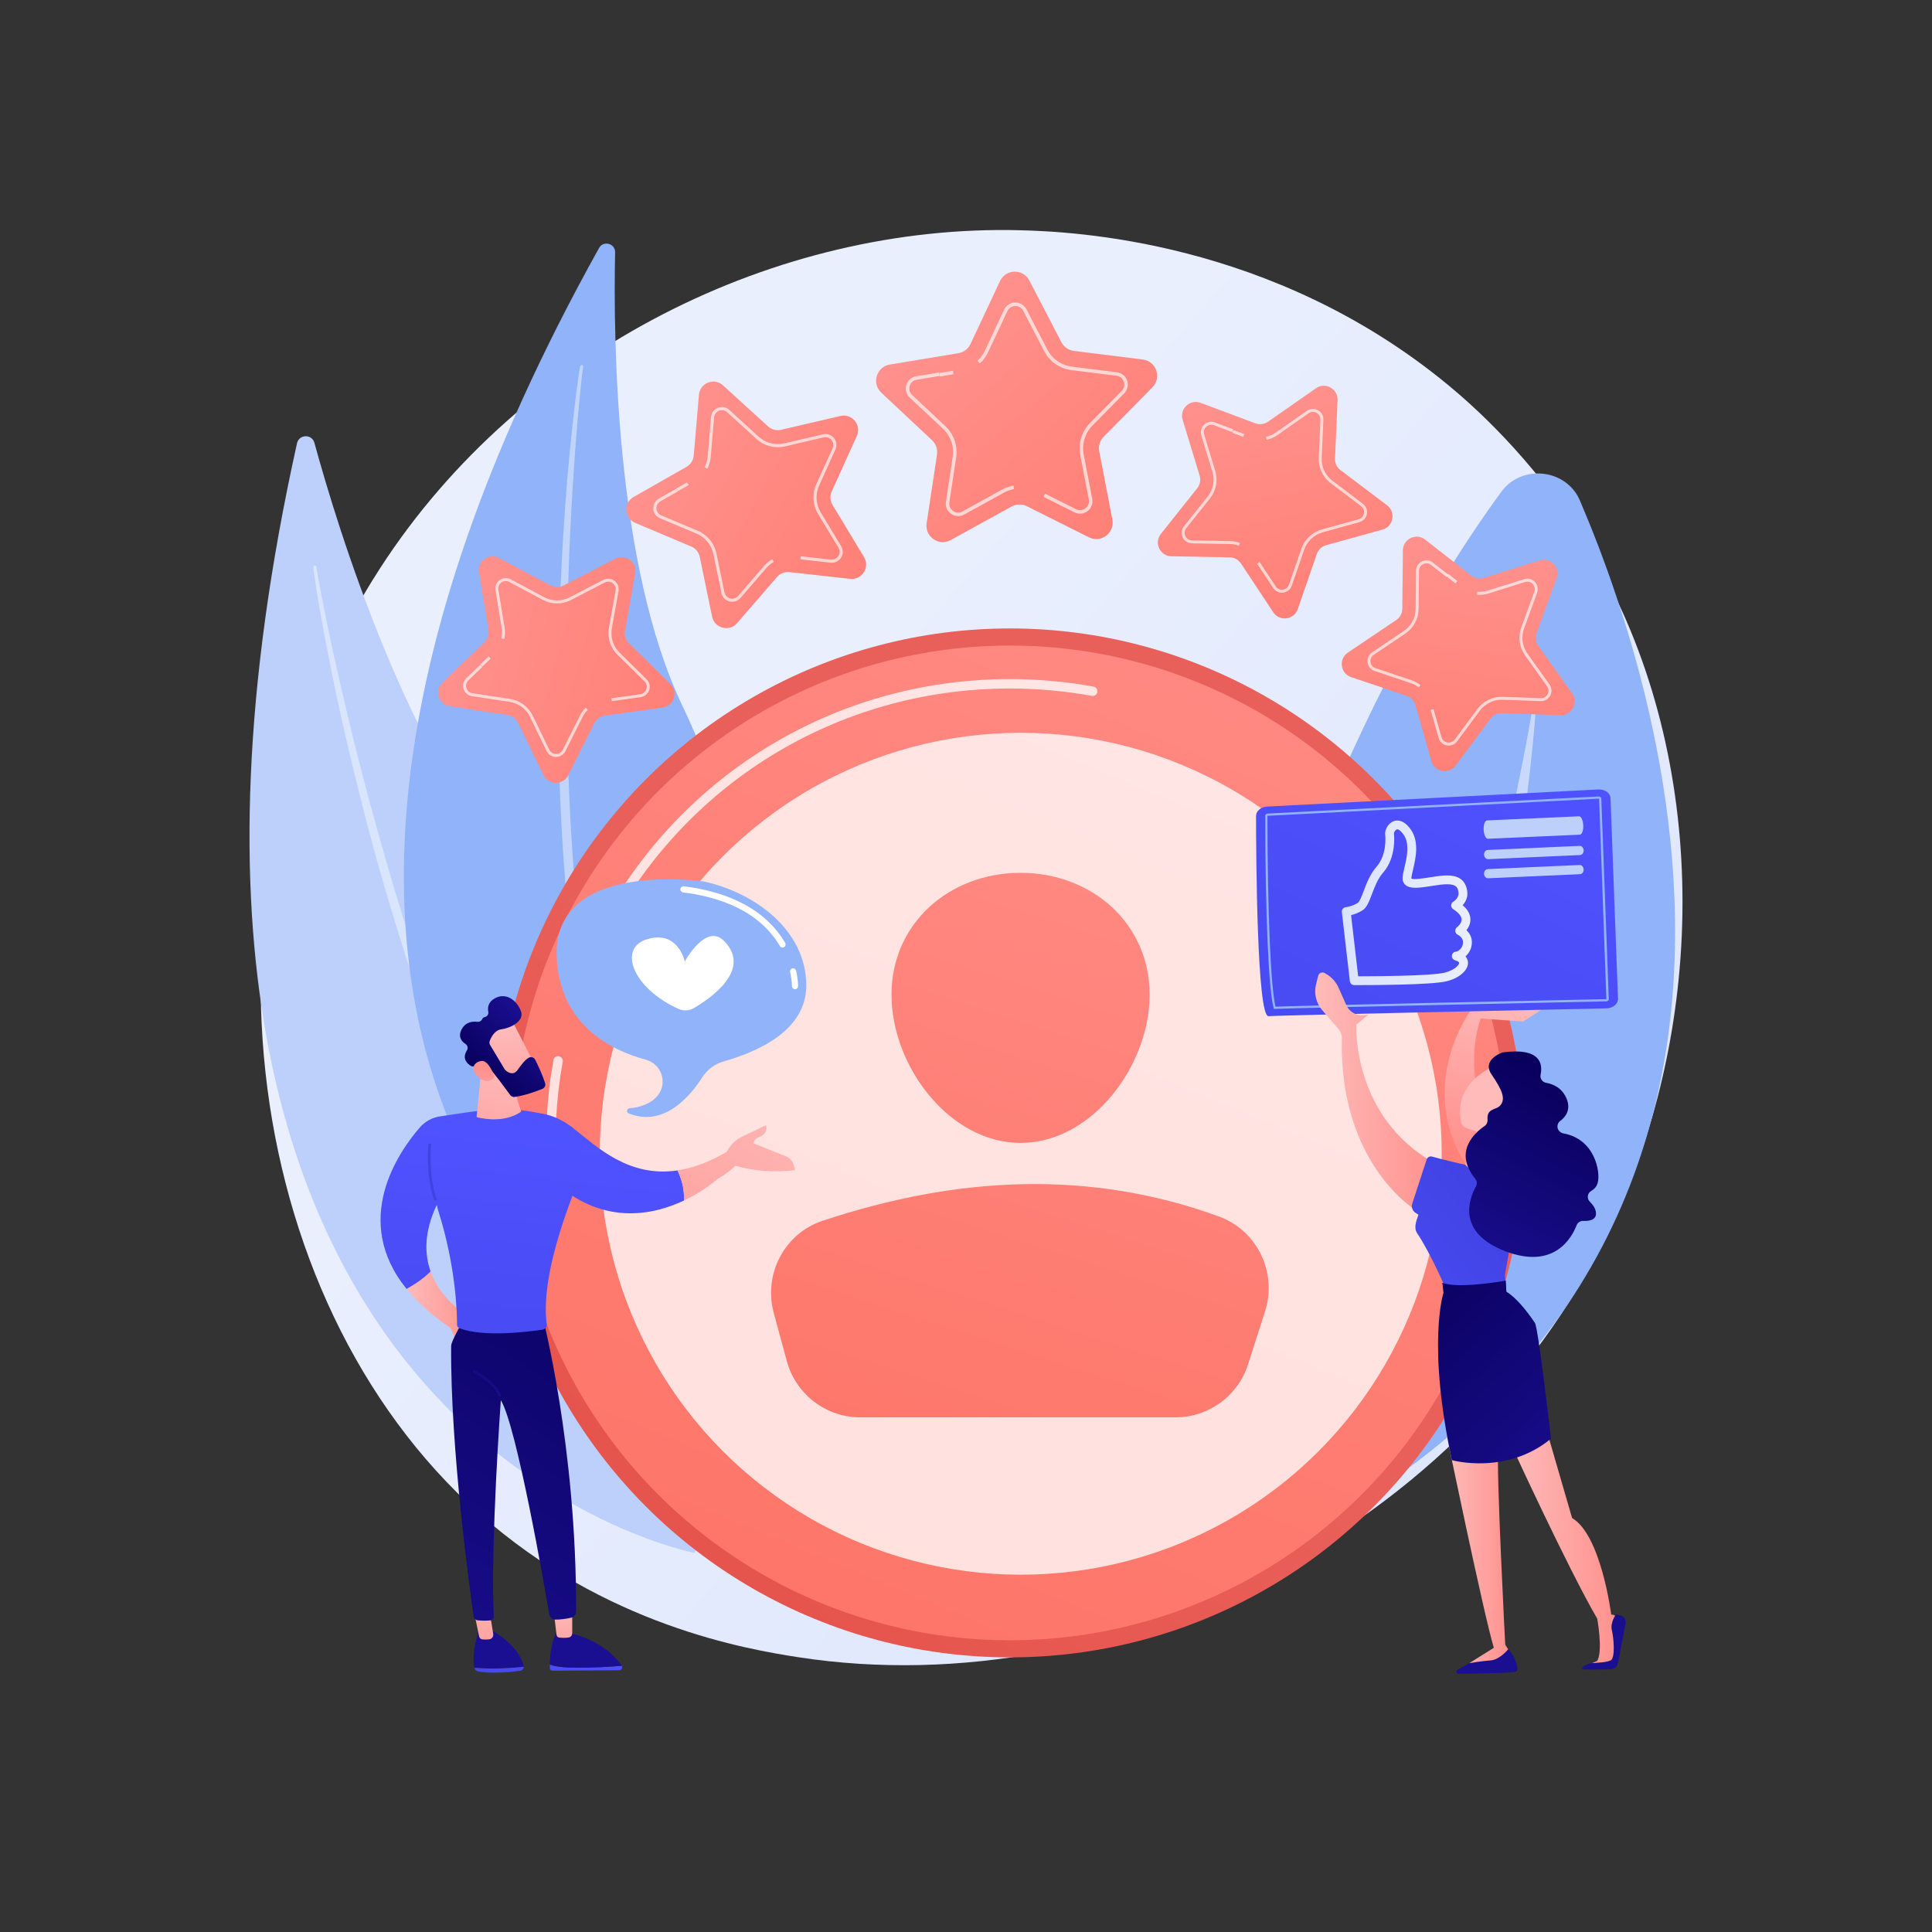 <?xml version="1.0" encoding="utf-8"?>
<!-- Generator: Adobe Illustrator 27.5.0, SVG Export Plug-In . SVG Version: 6.00 Build 0)  -->
<svg version="1.1" xmlns="http://www.w3.org/2000/svg" xmlns:xlink="http://www.w3.org/1999/xlink" x="0px" y="0px"
	 viewBox="0 0 3710 3710" style="enable-background:new 0 0 3710 3710;" xml:space="preserve">
<rect x="0" y="0" width="3710" height="3710" fill="#333333" stroke="none"/>
<g id="Background">
	<g>
		<g>
			<rect style="fill:transparent;" width="3710" height="3710"/>
		</g>
	</g>
</g>
<g id="Illustration">
	<g>
		<linearGradient id="SVGID_1_" gradientUnits="userSpaceOnUse" x1="3464.76" y1="3234.998" x2="1415.139" y2="1441.581">
			<stop  offset="0" style="stop-color:#DAE3FE"/>
			<stop  offset="1" style="stop-color:#E9EFFD"/>
		</linearGradient>
		<path style="fill:url(#SVGID_1_);" d="M3116.431,2303.597c-264.894,623.718-970.509,973.128-1582.42,878.876
			c-99.57-15.337-372.545-61.023-614.226-276.552C454.532,2491.01,355.034,1669.433,730.34,1090.448
			c273.156-421.399,762.817-660.277,1228.091-648.328c100.22,2.574,484.305,18.436,821.848,296.767
			c49.578,40.881,158.929,138.027,257.48,292.142C3269.174,1392.92,3289.065,1897.112,3116.431,2303.597z"/>
		<g>
			<g>
				<path style="fill:#BDD0FB;" d="M570.343,851.211c3.883-17.482,28.676-18.14,33.405-0.867
					c45.719,166.986,179.319,601.097,387.645,832.325c339.202,376.492,562.68,985.788,341.916,1299.253
					C1333.309,2981.922,147.25,2755.976,570.343,851.211z"/>
				<path style="opacity:0.43;fill:#FFFFFF;" d="M601.743,1089.268c0.389,5.451,1.142,9.918,1.742,14.758l2.077,14.23l4.466,28.383
					c3.106,18.895,6.5,37.736,9.897,56.578c6.927,37.656,14.321,75.222,22.06,112.722c15.616,74.969,33.26,149.505,52.022,223.76
					c18.659,74.288,39.395,148.055,61.685,221.351c22.353,73.273,45.753,146.259,71.541,218.436
					c51.284,144.427,110.472,286.204,179.439,423.228c35.198,68.134,72.195,135.385,113.014,200.346
					c41.271,64.643,85.313,127.565,133.744,186.993c1.053,1.292,2.954,1.486,4.247,0.432c1.26-1.027,1.476-2.861,0.51-4.15
					l-0.026-0.033c-45.92-61.041-88.476-124.438-127.832-189.788c-39.543-65.25-75.256-132.739-109.16-201.055
					c-33.875-68.357-64.991-138.065-94.514-208.426c-29.501-70.391-56.073-141.967-82.236-213.672
					c-51.728-143.674-95.761-290.055-135.736-437.497c-19.832-73.773-38.179-147.954-55.205-222.442
					c-8.573-37.232-16.804-74.544-24.571-111.955l-11.209-56.197l-5.315-28.144l-2.499-14.086
					c-0.744-4.627-1.622-9.589-2.106-13.663l-0.08-0.673c-0.195-1.641-1.682-2.814-3.324-2.619
					C602.783,1086.273,601.633,1087.686,601.743,1089.268z"/>
			</g>
			<g>
				<path style="fill:#91B3FA;" d="M1150.345,476.259c8.33-14.972,31.246-8.812,30.871,8.318
					c-3.628,165.607,0.464,600.155,128.429,869.034c208.358,437.797,247.081,1057.518-40.884,1284.756
					C1268.761,2638.367,242.724,2107.603,1150.345,476.259z"/>
				<path style="opacity:0.43;fill:#FFFFFF;" d="M1114.147,703.12c-1.135,5.116-1.663,9.413-2.435,14.016l-1.98,13.617
					l-3.655,27.247c-2.312,18.176-4.342,36.38-6.371,54.584c-3.928,36.422-7.404,72.89-10.544,109.39
					c-6.144,73.012-10.304,146.179-13.366,219.395c-3.167,73.217-4.278,146.524-3.834,219.823
					c0.507,73.295,2.052,146.613,6.008,219.841c7.627,146.443,23.241,292.611,49.117,437.089
					c13.702,72.086,29.295,143.853,49.019,214.561c20.231,70.54,43.468,140.255,71.694,207.958c0.626,1.499,2.347,2.208,3.846,1.583
					c1.462-0.609,2.172-2.261,1.628-3.732l-0.015-0.038c-25.433-68.512-47.15-138.26-65.397-208.927
					c-18.451-70.625-32.779-142.256-45.222-214.153c-12.409-71.926-21.925-144.337-29.8-216.912
					c-7.848-72.597-12.682-145.483-17.119-218.374c-8.252-145.862-8.694-292.108-5.153-438.223
					c1.928-73.062,5.333-146.094,10.027-219.047c2.287-36.481,4.91-72.945,7.986-109.371l5.04-54.593l2.797-27.259l1.547-13.599
					c0.578-4.444,1.127-9.238,1.791-13.095l0.113-0.652c0.273-1.587-0.792-3.095-2.378-3.367
					C1115.949,700.612,1114.484,701.613,1114.147,703.12z"/>
			</g>
		</g>
		<g>
			<path style="fill:#91B3FA;" d="M2146.591,3096.832c0,0,154.715-1356.782,736.47-2152.579
				c39.108-53.495,124.675-44.13,150.731,16.694C3208.024,1367.658,3603.008,2616.246,2146.591,3096.832z"/>
			<path style="opacity:0.5;fill:#FFFFFF;" d="M2272.569,2996.379c-2.949,3.526,2.142,8.012,5.561,4.901
				c126.047-114.698,599.911-662.017,672.354-1655.283c0.232-3.19-4.7-3.845-5.219-0.687
				C2907.008,1577.95,2738.914,2438.799,2272.569,2996.379z"/>
		</g>
		<g>
			<g>
				
					<linearGradient id="SVGID_00000081613287868657692400000006555244411897306555_" gradientUnits="userSpaceOnUse" x1="3383.126" y1="1445.199" x2="2843.695" y2="2440.147" gradientTransform="matrix(0.362 -0.932 0.932 0.362 -813.626 3210.769)">
					<stop  offset="0" style="stop-color:#FF928E"/>
					<stop  offset="1" style="stop-color:#FE7062"/>
				</linearGradient>
				<path style="fill:url(#SVGID_00000081613287868657692400000006555244411897306555_);" d="M2213.007,743.731l-93.598,94.943
					c-7.279,7.385-10.458,17.877-8.503,28.06l25.153,130.931c4.925,25.641-21.689,45.799-45.038,34.111l-119.22-59.676
					c-9.275-4.641-20.236-4.424-29.314,0.584l-116.751,64.381c-22.862,12.609-50.26-6.474-46.361-32.291l19.917-131.828
					c1.548-10.251-2.047-20.609-9.616-27.698l-97.307-91.141c-19.055-17.848-9.374-49.801,16.383-54.069l131.53-21.798
					c10.23-1.695,18.969-8.315,23.373-17.702l56.609-120.708c11.088-23.64,44.467-24.305,56.486-1.126l61.376,118.357
					c4.775,9.204,13.77,15.47,24.058,16.756l132.295,16.54C2220.388,693.594,2231.337,725.135,2213.007,743.731z"/>
				<path style="opacity:0.66;fill:#FFFFFF;" d="M1947.339,939.179c-6.879,1.166-13.458,3.466-19.563,6.835l-76.246,42.041
					c-8.015,4.42-17.655,3.915-25.168-1.32c-7.507-5.227-11.317-14.096-9.955-23.141l13.005-86.096
					c3.047-20.167-4.022-40.536-18.909-54.484l-63.553-59.524c-6.677-6.252-9.176-15.578-6.526-24.336
					c2.665-8.758,9.919-15.126,18.941-16.624l43.891-7.274l1.107,6.676l-43.891,7.275c-6.571,1.087-11.619,5.579-13.569,11.912
					c-1.927,6.368-0.182,12.882,4.677,17.432l63.552,59.523c16.517,15.473,24.358,38.066,20.978,60.437l-13.001,86.095
					c-0.995,6.579,1.669,12.774,7.129,16.579c5.458,3.804,12.193,4.155,18.023,0.941l76.246-42.04
					c6.771-3.734,14.073-6.286,21.696-7.581L1947.339,939.179z"/>
				<path style="opacity:0.66;fill:#FFFFFF;" d="M2096.252,971.144c-1.565,4.03-4.24,7.631-7.859,10.372
					c-7.297,5.526-16.908,6.411-25.093,2.317l-59.569-29.815l3.033-6.056l59.569,29.815c5.948,2.981,12.666,2.361,17.97-1.657
					c5.308-4.019,7.725-10.317,6.462-16.855l-16.42-85.499c-4.225-21.954,2.834-45.294,18.551-61.228l61.126-62.005
					c4.666-4.744,6.146-11.329,3.977-17.609c-2.182-6.287-7.428-10.533-14.03-11.356l-86.406-10.806
					c-22.455-2.81-42.075-16.477-52.479-36.559l-40.097-77.298c-3.066-5.911-8.862-9.359-15.515-9.226
					c-6.657,0.133-12.311,3.81-15.134,9.833l-36.972,78.843c-3.825,8.151-9.127,15.372-15.77,21.459l-4.571-4.988
					c5.983-5.489,10.767-11.999,14.209-19.349l36.972-78.838c3.885-8.284,11.978-13.547,21.127-13.728
					c9.149-0.183,17.453,4.751,21.66,12.875l40.094,77.299c9.386,18.106,27.076,30.43,47.313,32.959l86.407,10.804
					c9.078,1.133,16.584,7.208,19.587,15.854c2.995,8.646,0.868,18.065-5.549,24.583l-61.128,62.004
					c-14.172,14.37-20.538,35.401-16.718,55.199l16.419,85.502C2098.285,962.516,2097.841,967.051,2096.252,971.144z"/>
				
					<rect x="1803.632" y="713.054" transform="matrix(0.987 -0.163 0.163 0.987 -92.639 306.453)" style="opacity:0.66;fill:#FFFFFF;" width="26.362" height="6.769"/>
			</g>
			<g>
				
					<linearGradient id="SVGID_00000127742996438943568280000001617458927973358230_" gradientUnits="userSpaceOnUse" x1="2554.78" y1="1259.006" x2="2080.96" y2="2132.94" gradientTransform="matrix(0.017 -1 1 0.017 -81.303 3373.591)">
					<stop  offset="0" style="stop-color:#FF928E"/>
					<stop  offset="1" style="stop-color:#FE7062"/>
				</linearGradient>
				<path style="fill:url(#SVGID_00000127742996438943568280000001617458927973358230_);" d="M1645.386,837.121l-48.269,106.695
					c-3.754,8.298-3.184,17.912,1.524,25.709l60.532,100.25c11.853,19.633-3.95,44.335-26.744,41.802l-116.389-12.934
					c-9.054-1.005-18.021,2.506-23.979,9.393l-76.64,88.548c-15.007,17.341-43.386,9.944-48.021-12.516l-23.664-114.692
					c-1.841-8.918-7.952-16.361-16.344-19.902l-107.896-45.526c-21.129-8.915-22.864-38.19-2.936-49.538l101.764-57.949
					c7.915-4.506,13.104-12.619,13.88-21.693l9.955-116.683c1.951-22.852,29.256-33.547,46.207-18.1l86.56,78.877
					c6.733,6.133,16.051,8.563,24.92,6.494l114.05-26.588C1636.228,793.56,1654.839,816.224,1645.386,837.121z"/>
				<path style="opacity:0.66;fill:#FFFFFF;" d="M1485.872,1078.95c-5.314,3.052-10.037,6.948-14.043,11.58l-50.052,57.824
					c-5.261,6.079-13.359,8.594-21.142,6.563c-7.775-2.025-13.612-8.176-15.239-16.044l-15.457-74.904
					c-3.62-17.546-15.638-32.182-32.146-39.151l-70.469-29.732c-7.403-3.122-12.297-10.048-12.776-18.071
					c-0.466-8.027,3.575-15.48,10.555-19.458l33.958-19.337l2.943,5.165l-33.958,19.338c-5.084,2.893-7.879,8.13-7.561,13.941
					c0.348,5.833,3.767,10.671,9.154,12.944l70.467,29.732c18.315,7.73,31.645,23.964,35.661,43.428l15.459,74.901
					c1.18,5.724,5.259,10.02,10.915,11.495c5.654,1.476,11.311-0.283,15.138-4.704l50.053-57.824
					c4.445-5.136,9.687-9.458,15.575-12.843L1485.872,1078.95z"/>
				<path style="opacity:0.66;fill:#FFFFFF;" d="M1618.306,1060.021c-0.065,3.797-1.174,7.578-3.323,10.937
					c-4.333,6.772-11.985,10.424-19.974,9.538l-58.153-6.461l0.658-5.913l58.153,6.461c5.808,0.648,11.155-1.905,14.305-6.829
					c3.152-4.926,3.23-10.851,0.201-15.854l-39.524-65.466c-10.156-16.807-11.433-38.187-3.326-56.096l31.523-69.68
					c2.403-5.328,1.62-11.204-2.076-15.72c-3.71-4.517-9.323-6.422-15.014-5.093l-74.491,17.363
					c-19.359,4.511-39.682-0.788-54.361-14.174l-56.542-51.51c-4.323-3.939-10.148-5.018-15.59-2.886
					c-5.445,2.133-8.987,6.883-9.482,12.704l-6.499,76.213c-0.674,7.879-2.849,15.442-6.472,22.478l-5.283-2.721
					c3.262-6.343,5.225-13.162,5.827-20.264l6.501-76.209c0.683-8.008,5.753-14.805,13.237-17.736
					c7.484-2.932,15.827-1.39,21.763,4.025l56.54,51.512c13.239,12.068,31.563,16.845,49.01,12.777l74.49-17.365
					c7.825-1.826,15.858,0.898,20.961,7.111c5.097,6.215,6.208,14.623,2.9,21.945l-31.525,69.68
					c-7.31,16.151-6.162,35.417,3.004,50.571l39.523,65.469C1617.358,1052.293,1618.371,1056.165,1618.306,1060.021z"/>
				
					<rect x="1299.016" y="932.101" transform="matrix(0.869 -0.495 0.495 0.869 -290.983 770.842)" style="opacity:0.66;fill:#FFFFFF;" width="23.156" height="5.946"/>
			</g>
			<g>
				
					<linearGradient id="SVGID_00000067945390123651772180000008927894199794139822_" gradientUnits="userSpaceOnUse" x1="1445.922" y1="1747.979" x2="992.372" y2="2584.525" gradientTransform="matrix(-0.23 -0.973 0.973 -0.23 -541.62 3013.371)">
					<stop  offset="0" style="stop-color:#FF928E"/>
					<stop  offset="1" style="stop-color:#FE7062"/>
				</linearGradient>
				<path style="fill:url(#SVGID_00000067945390123651772180000008927894199794139822_);" d="M1219.71,1101.05l-19.605,110.36
					c-1.524,8.583,1.272,17.367,7.478,23.489l79.801,78.715c15.627,15.416,6.795,42.058-14.947,45.086l-111.017,15.459
					c-8.636,1.204-16.125,6.576-20.028,14.37l-50.204,100.219c-9.83,19.626-37.9,19.46-47.499-0.281l-49.008-100.808
					c-3.812-7.839-11.237-13.301-19.857-14.606l-110.827-16.777c-21.703-3.286-30.219-30.032-14.41-45.26l80.728-77.763
					c6.279-6.047,9.179-14.797,7.757-23.398l-18.293-110.586c-3.581-21.659,19.224-38.021,38.593-27.691l98.903,52.747
					c7.692,4.101,16.909,4.156,24.649,0.145l99.523-51.569C1200.938,1062.803,1223.549,1079.436,1219.71,1101.05z"/>
				<path style="opacity:0.66;fill:#FFFFFF;" d="M1128.792,1363.008c-4.21,4.085-7.671,8.813-10.295,14.055l-32.788,65.447
					c-3.446,6.88-10.364,11.123-18.064,11.076c-7.69-0.045-14.555-4.373-17.921-11.288l-32.009-65.836
					c-7.498-15.422-22.099-26.164-39.056-28.734l-72.383-10.956c-7.604-1.15-13.778-6.419-16.115-13.749
					c-2.326-7.336-0.335-15.203,5.201-20.54l26.939-25.949l3.948,4.097l-26.938,25.95c-4.034,3.884-5.391,9.4-3.725,14.716
					c1.699,5.329,6.011,9.01,11.545,9.848l72.381,10.956c18.813,2.849,35.008,14.764,43.325,31.872l32.011,65.833
					c2.445,5.031,7.242,8.054,12.836,8.088c5.593,0.035,10.426-2.931,12.933-7.935l32.789-65.447
					c2.912-5.813,6.754-11.059,11.417-15.588L1128.792,1363.008z"/>
				<path style="opacity:0.66;fill:#FFFFFF;" d="M1247.175,1314.207c0.835,3.537,0.698,7.307-0.502,10.929
					c-2.422,7.304-8.658,12.497-16.278,13.56l-55.469,7.726l-0.784-5.64l55.469-7.726c5.54-0.769,9.899-4.399,11.659-9.709
					c1.762-5.313,0.436-10.828-3.554-14.754l-52.107-51.404c-13.386-13.195-19.615-32.726-16.319-51.251l12.803-72.074
					c0.972-5.509-1.14-10.775-5.635-14.093c-4.507-3.315-10.163-3.758-15.129-1.182l-65.003,33.679
					c-16.894,8.752-36.996,8.631-53.771-0.323l-64.601-34.443c-4.94-2.634-10.597-2.261-15.143,1
					c-4.548,3.264-6.713,8.505-5.799,14.022l11.951,72.23c1.234,7.468,1.001,14.997-0.701,22.378l-5.543-1.278
					c1.53-6.653,1.742-13.442,0.625-20.172l-11.948-72.227c-1.256-7.589,1.844-15.091,8.095-19.575
					c6.251-4.485,14.354-5.024,21.138-1.401l64.6,34.445c15.128,8.071,33.253,8.18,48.477,0.29l65.003-33.681
					c6.828-3.54,14.922-2.908,21.121,1.651c6.194,4.562,9.208,12.1,7.867,19.673l-12.805,72.074
					c-2.971,16.706,2.639,34.308,14.717,46.202l52.108,51.406C1244.473,1307.262,1246.326,1310.615,1247.175,1314.207z"/>
				
					<rect x="921.175" y="1268.051" transform="matrix(0.72 -0.694 0.694 0.72 -620.823 1002.155)" style="opacity:0.66;fill:#FFFFFF;" width="22.163" height="5.691"/>
			</g>
			<g>
				
					<linearGradient id="SVGID_00000075142774320495390440000017351916885060196543_" gradientUnits="userSpaceOnUse" x1="3672.956" y1="699.768" x2="3219.427" y2="1536.276" gradientTransform="matrix(0.779 -0.627 0.627 0.779 -907.616 2465.92)">
					<stop  offset="0" style="stop-color:#FF928E"/>
					<stop  offset="1" style="stop-color:#FE7062"/>
				</linearGradient>
				<path style="fill:url(#SVGID_00000075142774320495390440000017351916885060196543_);" d="M2654.673,1016.959l-108.023,29.912
					c-8.401,2.327-15.12,8.638-17.966,16.878l-36.597,105.948c-7.168,20.748-35.014,24.271-47.124,5.961l-61.83-93.492
					c-4.811-7.272-12.888-11.712-21.603-11.871l-112.072-2.068c-21.947-0.404-33.904-25.8-20.233-42.975l69.812-87.695
					c5.428-6.82,7.154-15.874,4.613-24.214l-32.665-107.224c-6.396-20.998,14.061-40.217,34.618-32.522l104.977,39.293
					c8.164,3.057,17.309,1.899,24.455-3.093l91.881-64.201c17.996-12.573,42.594,0.945,41.628,22.875l-4.93,111.981
					c-0.382,8.709,3.543,17.048,10.5,22.301l89.451,67.547C2681.083,983.526,2675.829,1011.1,2654.673,1016.959z"/>
				<path style="opacity:0.66;fill:#FFFFFF;" d="M2379.119,1047.918c-5.501-2.036-11.26-3.12-17.121-3.226l-73.188-1.353
					c-7.694-0.142-14.505-4.553-17.784-11.52c-3.277-6.957-2.333-15.018,2.454-21.036l45.592-57.274
					c10.68-13.416,14.074-31.222,9.078-47.629l-21.335-70.029c-2.242-7.356-0.151-15.199,5.454-20.469
					c5.615-5.263,13.572-6.86,20.774-4.167l35.03,13.112l-1.994,5.329l-35.031-13.111c-5.244-1.964-10.806-0.809-14.884,2.987
					c-4.075,3.832-5.536,9.31-3.905,14.663l21.335,70.028c5.544,18.202,1.779,37.952-10.068,52.835l-45.589,57.275
					c-3.484,4.376-4.143,10.008-1.76,15.07c2.381,5.061,7.141,8.142,12.737,8.246l73.188,1.354c6.5,0.12,12.891,1.324,18.988,3.578
					L2379.119,1047.918z"/>
				<path style="opacity:0.66;fill:#FFFFFF;" d="M2474.208,1133.675c-2.831,2.279-6.291,3.781-10.077,4.26
					c-7.635,0.966-15.009-2.422-19.254-8.838l-30.895-46.712l4.75-3.14l30.895,46.712c3.084,4.667,8.238,7.033,13.788,6.331
					c5.553-0.702,9.957-4.277,11.779-9.57l23.902-69.182c6.131-17.768,21.065-31.812,39.2-36.829l70.547-19.535
					c5.389-1.499,9.23-5.676,10.284-11.162c1.047-5.496-0.993-10.79-5.459-14.159l-58.422-44.12
					c-15.182-11.467-23.744-29.655-22.9-48.651l3.211-73.139c0.246-5.593-2.531-10.536-7.434-13.23
					c-4.906-2.695-10.568-2.388-15.151,0.816l-60.012,41.936c-6.206,4.334-13.098,7.371-20.492,9.02l-1.238-5.552
					c6.662-1.49,12.878-4.226,18.469-8.137l60.01-41.932c6.305-4.406,14.41-4.845,21.152-1.14
					c6.743,3.705,10.723,10.783,10.381,18.467l-3.214,73.139c-0.757,17.129,6.963,33.529,20.647,43.861l58.424,44.118
					c6.139,4.634,9.06,12.208,7.62,19.768c-1.444,7.556-6.945,13.526-14.355,15.583l-70.548,19.534
					c-16.354,4.525-29.814,17.178-35.336,33.205l-23.904,69.184C2479.308,1128.242,2477.083,1131.36,2474.208,1133.675z"/>
				
					<rect x="2374.609" y="819.794" transform="matrix(0.351 -0.936 0.936 0.351 765.649 2766.005)" style="opacity:0.66;fill:#FFFFFF;" width="5.691" height="22.164"/>
			</g>
			<g>
				
					<linearGradient id="SVGID_00000047778780105877561970000009397565638427261869_" gradientUnits="userSpaceOnUse" x1="3332.987" y1="-433.622" x2="2879.45" y2="402.899" gradientTransform="matrix(0.931 -0.364 0.364 0.931 -107.686 2615.486)">
					<stop  offset="0" style="stop-color:#FF928E"/>
					<stop  offset="1" style="stop-color:#FE7062"/>
				</linearGradient>
				<path style="fill:url(#SVGID_00000047778780105877561970000009397565638427261869_);" d="M2996.437,1373.337l-112.017-3.975
					c-8.712-0.309-17.018,3.689-22.212,10.69l-66.779,90.027c-13.078,17.63-40.694,12.611-46.733-8.494l-30.836-107.763
					c-2.4-8.383-8.767-15.047-17.031-17.821l-106.257-35.692c-20.808-6.988-24.57-34.806-6.365-47.071l92.962-62.627
					c7.229-4.871,11.598-12.987,11.685-21.704l1.11-112.084c0.218-21.949,25.51-34.123,42.799-20.599l88.291,69.057
					c6.866,5.372,15.935,7.019,24.253,4.408l106.94-33.582c20.945-6.576,40.336,13.717,32.816,34.34l-38.394,105.309
					c-2.985,8.19-1.75,17.324,3.304,24.427l64.983,91.331C3031.682,1349.399,3018.375,1374.114,2996.437,1373.337z"/>
				<path style="opacity:0.66;fill:#FFFFFF;" d="M2724.336,1319.954c-4.633-3.597-9.799-6.363-15.356-8.228l-69.39-23.311
					c-7.294-2.45-12.463-8.707-13.494-16.337c-1.031-7.621,2.294-15.024,8.67-19.323l60.711-40.903
					c14.221-9.581,22.815-25.541,22.988-42.691l0.723-73.203c0.075-7.69,4.429-14.54,11.36-17.88
					c6.939-3.329,15.007-2.459,21.065,2.276l29.462,23.044l-3.505,4.482l-29.463-23.044c-4.41-3.451-10.061-4.023-15.093-1.63
					c-5.039,2.428-8.081,7.213-8.136,12.809l-0.724,73.202c-0.189,19.027-9.722,36.729-25.498,47.357l-60.709,40.905
					c-4.639,3.125-6.962,8.297-6.213,13.842c0.748,5.543,4.36,9.913,9.666,11.696l69.39,23.312
					c6.163,2.07,11.895,5.141,17.031,9.125L2724.336,1319.954z"/>
				<path style="opacity:0.66;fill:#FFFFFF;" d="M2789.218,1430.347c-3.386,1.322-7.137,1.714-10.892,1.031
					c-7.571-1.376-13.585-6.825-15.703-14.221l-15.409-53.843l5.475-1.566l15.409,53.843c1.537,5.378,5.74,9.186,11.245,10.186
					c5.507,1.001,10.782-1.083,14.112-5.583l43.61-58.785c11.193-15.1,29.661-24,48.465-23.328l73.156,2.596
					c5.591,0.192,10.51-2.636,13.166-7.551c2.652-4.926,2.299-10.589-0.946-15.146l-42.441-59.653
					c-11.029-15.504-13.721-35.425-7.201-53.287l25.068-68.784c1.917-5.26,0.757-10.809-3.109-14.854
					c-3.868-4.047-9.36-5.457-14.695-3.78l-69.849,21.937c-7.222,2.266-14.709,3.089-22.256,2.437l0.49-5.667
					c6.802,0.584,13.553-0.156,20.062-2.203l69.845-21.934c7.339-2.305,15.2-0.285,20.515,5.277
					c5.316,5.562,6.982,13.51,4.344,20.734l-25.071,68.783c-5.875,16.108-3.448,34.07,6.493,48.041l42.442,59.652
					c4.46,6.266,4.967,14.368,1.32,21.145c-3.651,6.771-10.693,10.81-18.379,10.542l-73.156-2.598
					c-16.958-0.605-33.601,7.412-43.689,21.035l-43.612,58.786C2795.716,1426.7,2792.655,1429.004,2789.218,1430.347z"/>
				
					<rect x="2785.207" y="1101.385" transform="matrix(0.616 -0.788 0.788 0.616 193.915 2622.856)" style="opacity:0.66;fill:#FFFFFF;" width="5.691" height="22.164"/>
			</g>
		</g>
		<g>
			
				<linearGradient id="SVGID_00000110470643457463814590000012603205400624298400_" gradientUnits="userSpaceOnUse" x1="587.428" y1="3763.863" x2="1912.542" y2="2225.786">
				<stop  offset="0" style="stop-color:#E1473D"/>
				<stop  offset="1" style="stop-color:#E9605A"/>
			</linearGradient>
			
				<circle style="fill:url(#SVGID_00000110470643457463814590000012603205400624298400_);" cx="1939.308" cy="2194.719" r="987.921"/>
			
				<linearGradient id="SVGID_00000147190362618029847870000017684439414370018732_" gradientUnits="userSpaceOnUse" x1="2656.848" y1="461.585" x2="1356.915" y2="3601.419">
				<stop  offset="0" style="stop-color:#FF928E"/>
				<stop  offset="1" style="stop-color:#FE7062"/>
			</linearGradient>
			
				<circle style="fill:url(#SVGID_00000147190362618029847870000017684439414370018732_);" cx="1939.308" cy="2194.719" r="955.072"/>
			<path style="opacity:0.78;fill:#FFFFFF;" d="M1058.899,2156.976c-0.159,0-0.318,0-0.481-0.009
				c-4.985-0.265-8.818-4.521-8.557-9.502c1.956-37.479,6.31-75.117,12.938-111.88c0.892-4.91,5.568-8.177,10.505-7.294
				c4.919,0.892,8.182,5.59,7.299,10.509c-6.495,36.013-10.761,72.891-12.681,109.602
				C1067.668,2153.231,1063.676,2156.976,1058.899,2156.976z"/>
			<path style="opacity:0.78;fill:#FFFFFF;" d="M1151.757,1807.019c-1.369,0-2.76-0.309-4.067-0.971
				c-4.46-2.252-6.248-7.692-3.996-12.143c152.521-302.163,457.382-489.866,795.615-489.866c53.958,0,108.017,4.866,160.672,14.456
				c4.915,0.892,8.173,5.599,7.277,10.509c-0.892,4.919-5.559,8.222-10.518,7.277c-51.586-9.396-104.555-14.156-157.431-14.156
				c-331.367,0-630.042,183.898-779.472,479.923C1158.248,1805.2,1155.064,1807.019,1151.757,1807.019z"/>
			<circle style="opacity:0.78;fill:#FFFFFF;" cx="1960.117" cy="2215.529" r="808.351"/>
			
				<linearGradient id="SVGID_00000025403775374681444120000012653623647036125366_" gradientUnits="userSpaceOnUse" x1="2242.176" y1="1030.932" x2="1547.212" y2="3200.825">
				<stop  offset="0" style="stop-color:#FF928E"/>
				<stop  offset="1" style="stop-color:#FE7062"/>
			</linearGradient>
			<path style="fill:url(#SVGID_00000025403775374681444120000012653623647036125366_);" d="M2207.607,1910.079
				c0,136.875-110.958,284.64-247.832,284.64c-136.875,0-247.833-147.765-247.833-284.64c0-136.874,110.958-233.979,247.833-233.979
				C2096.648,1676.1,2207.607,1773.206,2207.607,1910.079z"/>
			
				<linearGradient id="SVGID_00000137107529770615174910000016320411596219026055_" gradientUnits="userSpaceOnUse" x1="2405.184" y1="1083.139" x2="1710.223" y2="3253.025">
				<stop  offset="0" style="stop-color:#FF928E"/>
				<stop  offset="1" style="stop-color:#FE7062"/>
			</linearGradient>
			<path style="fill:url(#SVGID_00000137107529770615174910000016320411596219026055_);" d="M1652.213,2721.696h605.002
				c63.686,0,120.071-41.16,139.477-101.818l32.556-101.752c23.836-74.501-14.917-155.164-88.383-182.025
				c-246.214-90.023-500.807-78.473-761.608,8.307c-73.063,24.311-113.607,102.462-93.447,176.778l25.068,92.409
				C1528.187,2677.4,1586.1,2721.696,1652.213,2721.696z"/>
		</g>
		<g>
			
				<linearGradient id="SVGID_00000080189635609895632780000013038119299782984889_" gradientUnits="userSpaceOnUse" x1="-4804.654" y1="2507.382" x2="-4676.547" y2="2507.382" gradientTransform="matrix(1 0 0 1 5585.358 0)">
				<stop  offset="0" style="stop-color:#FEBBBA"/>
				<stop  offset="1" style="stop-color:#FF928E"/>
			</linearGradient>
			<path style="fill:url(#SVGID_00000080189635609895632780000013038119299782984889_);" d="M826.814,2441.357
				c-13.142,14.028-32.493,26.149-46.109,33.708c20.336,25.136,47.852,50.308,84.279,74.946l10.425,23.395l33.403-40.035
				C908.812,2533.372,848.874,2503.544,826.814,2441.357z"/>
			
				<linearGradient id="SVGID_00000000941399363028597370000016061903645848047246_" gradientUnits="userSpaceOnUse" x1="-3266.927" y1="-1841.236" x2="-3396.927" y2="-1361.236" gradientTransform="matrix(1 0 0 1 5585.358 0)">
				<stop  offset="0" style="stop-color:#09005D"/>
				<stop  offset="1" style="stop-color:#1A0F91"/>
			</linearGradient>
			<path style="fill:url(#SVGID_00000000941399363028597370000016061903645848047246_);" d="M1005.574,3200.67
				c0.011-0.716-0.037-1.44-0.22-2.17c-10.819-42.894-64.518-69.61-64.518-69.61l-21.279,1.667
				c-12.235,37.806-10.663,60.993-8.698,71.32c0.054,0.29,0.142,0.565,0.219,0.845
				C928.631,3204.29,964.76,3205.315,1005.574,3200.67z"/>
			
				<linearGradient id="SVGID_00000158726319771408954330000017174980466089779592_" gradientUnits="userSpaceOnUse" x1="-4435.361" y1="3053.142" x2="-4784.832" y2="3327.548" gradientTransform="matrix(1 0 0 1 5585.358 0)">
				<stop  offset="0" style="stop-color:#4F52FF"/>
				<stop  offset="1" style="stop-color:#4042E2"/>
			</linearGradient>
			<path style="fill:url(#SVGID_00000158726319771408954330000017174980466089779592_);" d="M911.078,3202.723
				c0.948,3.448,3.494,6.134,6.753,6.819c24.97,5.251,64.656,1.025,81.318-1.153c3.677-0.481,6.363-3.881,6.424-7.719
				C964.76,3205.315,928.631,3204.29,911.078,3202.723z"/>
			
				<linearGradient id="SVGID_00000016036671375242879870000003823398809796383152_" gradientUnits="userSpaceOnUse" x1="-4649.13" y1="3057.106" x2="-4667.48" y2="3217.245" gradientTransform="matrix(1 0 0 1 5585.358 0)">
				<stop  offset="0" style="stop-color:#FEBBBA"/>
				<stop  offset="1" style="stop-color:#FF928E"/>
			</linearGradient>
			<path style="fill:url(#SVGID_00000016036671375242879870000003823398809796383152_);" d="M911,3098.864l9.012,43.385
				c0.66,3.179,3.103,5.56,6.062,5.837c3.622,0.34,8.777,0.539,13.962-0.222c4.649-0.684,7.887-5.408,7.063-10.479l-6.264-38.522
				H911z"/>
			
				<linearGradient id="SVGID_00000044172259505529188090000005868732532490734726_" gradientUnits="userSpaceOnUse" x1="-4373.28" y1="3132.206" x2="-4722.751" y2="3406.612" gradientTransform="matrix(1 0 0 1 5585.358 0)">
				<stop  offset="0" style="stop-color:#4F52FF"/>
				<stop  offset="1" style="stop-color:#4042E2"/>
			</linearGradient>
			<path style="fill:url(#SVGID_00000044172259505529188090000005868732532490734726_);" d="M1097.73,3202.287
				c-23.501-0.658-35.656-3.426-41.94-5.994c-0.015,2.336-0.002,4.715,0.074,7.179c0.081,2.632,2.031,4.734,4.428,4.718
				l129.035-0.833c4.118-0.027,6.525-4.803,4.74-8.579C1177.148,3200.176,1134.058,3203.303,1097.73,3202.287z"/>
			
				<linearGradient id="SVGID_00000150822963287891018940000002819719195349283494_" gradientUnits="userSpaceOnUse" x1="-3110.232" y1="-1798.797" x2="-3240.232" y2="-1318.798" gradientTransform="matrix(1 0 0 1 5585.358 0)">
				<stop  offset="0" style="stop-color:#09005D"/>
				<stop  offset="1" style="stop-color:#1A0F91"/>
			</linearGradient>
			<path style="fill:url(#SVGID_00000150822963287891018940000002819719195349283494_);" d="M1194.067,3198.778
				c-0.155-0.329-0.289-0.663-0.511-0.973c-11.396-15.923-40.42-47.63-97.771-61.381l-27.513-0.869c0,0-12.251,21.294-12.482,60.737
				c6.284,2.568,18.439,5.336,41.94,5.994C1134.058,3203.303,1177.148,3200.176,1194.067,3198.778z"/>
			
				<linearGradient id="SVGID_00000114060205585600303470000010564047240537110150_" gradientUnits="userSpaceOnUse" x1="-4499.662" y1="3074.232" x2="-4518.011" y2="3234.371" gradientTransform="matrix(1 0 0 1 5585.358 0)">
				<stop  offset="0" style="stop-color:#FEBBBA"/>
				<stop  offset="1" style="stop-color:#FF928E"/>
			</linearGradient>
			<path style="fill:url(#SVGID_00000114060205585600303470000010564047240537110150_);" d="M1063.17,3093.859
				c0.305,2.051,4.077,33.22,5.536,45.306c0.347,2.872,2.427,5.094,5.05,5.407c4.685,0.56,12.266,1.069,18.899-0.291
				c3.578-0.733,6.168-4.171,6.168-8.167v-48.927L1063.17,3093.859z"/>
			
				<linearGradient id="SVGID_00000170990874663611288890000013879234474050534276_" gradientUnits="userSpaceOnUse" x1="-4281.642" y1="2341.945" x2="-4868.517" y2="3252.613" gradientTransform="matrix(1 0 0 1 5585.358 0)">
				<stop  offset="0" style="stop-color:#09005D"/>
				<stop  offset="1" style="stop-color:#1A0F91"/>
			</linearGradient>
			<path style="fill:url(#SVGID_00000170990874663611288890000013879234474050534276_);" d="M1041.097,2525.031
				c0,0,66.36,252.191,65.16,569.549c-0.022,5.786-4.084,10.779-9.746,11.972c-8.343,1.757-20.608,3.844-30.762,3.559
				c-5.42-0.152-9.951-4.172-10.863-9.517c-9.304-54.565-62.702-361.963-93.125-411.868c0,0-20.017,273.782-13.618,415.822
				c0.159,3.532-2.428,6.595-5.939,7.001c-5.327,0.616-13.85,1.084-24.697-0.068c-4.117-0.437-7.439-3.549-8.027-7.648
				c-6.628-46.181-44.774-321.066-43.153-519.082c0.092-11.167,29.531-59.719,29.531-59.719H1041.097z"/>
			
				<linearGradient id="SVGID_00000072979241850776413410000015050660274872437688_" gradientUnits="userSpaceOnUse" x1="-5409.491" y1="2162.952" x2="-5503.733" y2="3085.734" gradientTransform="matrix(1 0 0 1 6353.127 0)">
				<stop  offset="0" style="stop-color:#4F52FF"/>
				<stop  offset="1" style="stop-color:#4042E2"/>
			</linearGradient>
			<path style="fill:url(#SVGID_00000072979241850776413410000015050660274872437688_);" d="M1133.387,2219.817
				c-10.77-13.5-20.205-27.971-28.097-42.881c-11.023-20.825-0.887,13.481-3.898-10.036
				c-82.545-59.566-206.841-29.417-254.92-23.359c-15.765,1.985-30.184,9.758-40.572,21.781
				C764.7,2213,674.294,2343.533,780.704,2475.065c13.617-7.559,32.967-19.68,46.109-33.708
				c-11.772-33.186-12.737-75.596,11.936-127.601c0.843,4.123,1.885,8.203,3.152,12.219
				c34.006,107.732,35.82,197.381,35.744,218.043c-0.011,2.806,1.674,5.332,4.279,6.376c44.755,17.934,130.906,7.26,159.826,2.951
				c5.302-0.791,8.87-5.727,8.137-11.038c-14.193-102.828,58.649-271.985,77.888-314.353
				C1129.159,2224.905,1131.072,2222.162,1133.387,2219.817z"/>
			
				<linearGradient id="SVGID_00000155106808663844517930000000196932921308352187_" gradientUnits="userSpaceOnUse" x1="-4608.593" y1="2033.379" x2="-4678.654" y2="2336.141" gradientTransform="matrix(1 0 0 1 5585.358 0)">
				<stop  offset="0" style="stop-color:#FEBBBA"/>
				<stop  offset="1" style="stop-color:#FF928E"/>
			</linearGradient>
			<path style="fill:url(#SVGID_00000155106808663844517930000000196932921308352187_);" d="M923.826,2056.955l-8.626,88.125
				c0,0,49.575,14.932,85.633-10.51l-25.347-80.092L923.826,2056.955z"/>
			<g>
				
					<linearGradient id="SVGID_00000073704323141502531050000015214776268641091471_" gradientUnits="userSpaceOnUse" x1="-4570.726" y1="-3898.403" x2="-4695.023" y2="-3733.968" gradientTransform="matrix(0.685 -0.728 0.728 0.685 6936.357 1318.785)">
					<stop  offset="0" style="stop-color:#FEBBBA"/>
					<stop  offset="1" style="stop-color:#FF928E"/>
				</linearGradient>
				<path style="fill:url(#SVGID_00000073704323141502531050000015214776268641091471_);" d="M981.35,1956.513
					c1.193,1.123,50.356,97.668,50.356,97.668l-55.722,26.9l-60.191-84.582C915.792,1996.499,961.375,1937.709,981.35,1956.513z"/>
				
					<linearGradient id="SVGID_00000031188260172293600680000007801351155114622616_" gradientUnits="userSpaceOnUse" x1="-4665.654" y1="-3858.914" x2="-4517.179" y2="-3858.914" gradientTransform="matrix(0.685 -0.728 0.728 0.685 6936.357 1318.785)">
					<stop  offset="0" style="stop-color:#09005D"/>
					<stop  offset="1" style="stop-color:#1A0F91"/>
				</linearGradient>
				<path style="fill:url(#SVGID_00000031188260172293600680000007801351155114622616_);" d="M940.447,1998.841
					c-0.994,2.572-0.75,5.442,0.669,7.807l27.791,46.327c0.422,0.703,0.924,1.338,1.524,1.897
					c3.308,3.079,14.627,12.035,23.378-0.158c7.459-10.393,14.456-19.842,21.955-23.739c4.379-2.277,9.767-0.459,11.99,3.947
					c4.579,9.076,13.448,27.575,19.02,45.117c1.396,4.397-0.873,9.117-5.149,10.849c-11.282,4.571-33.583,12.838-53.371,15.569
					c-3.25,0.449-6.469-0.922-8.403-3.573c-8.514-11.663-32.509-44.257-40.699-52.416c-7.608-7.579-21.651-4.721-27.978-2.903
					c-2.402,0.69-4.96,0.358-7.1-0.932c-6.42-3.867-17.623-13.496-7.374-29.8c2.549-4.053,1.249-9.452-2.751-12.084
					c-7.168-4.715-14.945-13.565-7.535-27.897c7.502-14.509,20.897-15.812,30.021-14.697c4.037,0.494,8.135-1.624,9.684-5.384
					c0.688-1.673,2.051-3.098,4.586-3.613c4.782-0.971,7.921-5.343,6.982-10.131c-1.609-8.21-0.397-18.876,12.711-26.083
					c24.043-13.219,45.103,8.32,50.458,26.502c5.355,18.182-21.526,31.031-38.435,33.176
					C949.997,1978.199,943.187,1991.756,940.447,1998.841z"/>
				
					<linearGradient id="SVGID_00000147199092987080052160000000488112962806021029_" gradientUnits="userSpaceOnUse" x1="-4752.772" y1="-3768.183" x2="-4653.076" y2="-3870.469" gradientTransform="matrix(0.685 -0.728 0.728 0.685 6936.357 1318.785)">
					<stop  offset="0" style="stop-color:#FEBBBA"/>
					<stop  offset="1" style="stop-color:#FF928E"/>
				</linearGradient>
				<path style="fill:url(#SVGID_00000147199092987080052160000000488112962806021029_);" d="M949.589,2067.482
					c0,0-10.691-31.281-24.376-30.133c-13.685,1.148-24.456,14.781-7.496,30.106
					C938.815,2086.518,949.589,2067.482,949.589,2067.482z"/>
			</g>
			
				<linearGradient id="SVGID_00000156546316687100897570000008801908610456473784_" gradientUnits="userSpaceOnUse" x1="1024.055" y1="1916.207" x2="852.389" y2="2212.874">
				<stop  offset="0" style="stop-color:#4F52FF"/>
				<stop  offset="1" style="stop-color:#4042E2"/>
			</linearGradient>
			<path style="fill:url(#SVGID_00000156546316687100897570000008801908610456473784_);" d="M834.237,2305.699
				c-18.038-49.366-11.495-108.976-11.426-109.572l4.97,0.568c-0.066,0.585-6.47,59.052,11.157,107.286L834.237,2305.699z"/>
			
				<linearGradient id="SVGID_00000150817470890598637260000012473065273111800235_" gradientUnits="userSpaceOnUse" x1="-4610.775" y1="2586.47" x2="-4659.985" y2="2674.047" gradientTransform="matrix(1 0 0 1 5585.358 0)">
				<stop  offset="0" style="stop-color:#09005D"/>
				<stop  offset="1" style="stop-color:#1A0F91"/>
			</linearGradient>
			<path style="fill:url(#SVGID_00000150817470890598637260000012473065273111800235_);" d="M959.321,2682.297
				c-1.112,0-2.129-0.746-2.419-1.874c-5.504-21.224-46.711-44.549-47.126-44.782c-1.205-0.676-1.635-2.201-0.958-3.406
				c0.676-1.204,2.194-1.636,3.406-0.958c1.771,0.993,43.485,24.606,49.521,47.891c0.346,1.337-0.457,2.703-1.793,3.049
				C959.741,2682.272,959.529,2682.297,959.321,2682.297z"/>
			<g>
				
					<linearGradient id="SVGID_00000067945340757312935550000007459089292732204209_" gradientUnits="userSpaceOnUse" x1="-5194.764" y1="2183.439" x2="-5295.644" y2="3171.211" gradientTransform="matrix(1 0 0 1 6353.127 0)">
					<stop  offset="0" style="stop-color:#4F52FF"/>
					<stop  offset="1" style="stop-color:#4042E2"/>
				</linearGradient>
				<path style="fill:url(#SVGID_00000067945340757312935550000007459089292732204209_);" d="M1300.941,2247.533
					c-93.359,14.008-154.208-44.899-199.55-80.633c-59.864-47.178-106.449-24.225-106.449-24.225l63.842,121.843
					c95.339,89.891,193.091,69.929,254.717,40.799C1314.448,2281.783,1308.16,2262.088,1300.941,2247.533z"/>
				
					<linearGradient id="SVGID_00000146463317643140267040000010373192587017317804_" gradientUnits="userSpaceOnUse" x1="-4826.117" y1="2025.981" x2="-5254.852" y2="2574.509" gradientTransform="matrix(1 0 0 1 6353.127 0)">
					<stop  offset="0" style="stop-color:#FEBBBA"/>
					<stop  offset="1" style="stop-color:#FF928E"/>
				</linearGradient>
				<path style="fill:url(#SVGID_00000146463317643140267040000010373192587017317804_);" d="M1432.156,2191.835l-30.96,16.66
					c-37.13,22.606-70.356,34.551-100.255,39.038c7.219,14.555,13.507,34.25,12.559,57.784
					c39.23-18.543,63.824-40.799,63.824-40.799C1447.459,2222.697,1432.156,2191.835,1432.156,2191.835z"/>
			</g>
			
				<linearGradient id="SVGID_00000026146131616738067410000011172167011770184879_" gradientUnits="userSpaceOnUse" x1="-4768.738" y1="2070.827" x2="-5197.474" y2="2619.357" gradientTransform="matrix(1 0 0 1 6353.127 0)">
				<stop  offset="0" style="stop-color:#FEBBBA"/>
				<stop  offset="1" style="stop-color:#FF928E"/>
			</linearGradient>
			<path style="fill:url(#SVGID_00000026146131616738067410000011172167011770184879_);" d="M1523.363,2235.462
				c-1.999-6.644-6.911-12.02-13.349-14.609l-62.832-25.267c0,0-0.948-8.058,13.276-13.534
				c14.225-5.476,10.899-21.407,10.899-21.407s-19.432,8.865-47.882,22.925c-16.27,8.041-25.399,22.237-30.24,32.923l16.174,21.271
				c38.725,11.633,77.911,13.858,117.43,9.243L1523.363,2235.462z"/>
		</g>
		<g>
			<path style="fill:#91B3FA;" d="M1351.816,1692.724c95.842,20.989,195.305,91.655,196.461,198.104
				c0.983,90.52-97.933,130.042-158.787,147.447c-16.973,4.854-31.558,15.757-41.059,30.637
				c-22.734,35.607-73.409,96.601-141.206,69.1c-4.938-2.003-3.792-9.339,1.516-9.811c16.886-1.501,40.417-6.995,54.607-24.876
				c19.327-24.355,6.511-60.628-23.551-68.562c-56.892-15.016-166.616-61.729-170.916-199.119
				C1063.065,1649.834,1351.816,1692.724,1351.816,1692.724z"/>
			<path style="fill:#FFFFFF;" d="M1314.914,1846.272c0,0-12.427-60.768-72.273-42.738c-56.694,17.081-27.92,93.951,60.213,133.861
				c9.555,4.327,20.619,3.717,29.666-1.589c33.872-19.862,111.713-74.275,57.854-128.942
				C1355.592,1771.561,1314.914,1846.272,1314.914,1846.272z"/>
			<path style="fill:#FFFFFF;" d="M1503.405,1819.477c0.766-0.099,1.525-0.35,2.235-0.766c2.823-1.655,3.77-5.284,2.116-8.108
				c-44.367-75.702-130.331-100.846-194.636-108.61c-3.253-0.4-6.2,1.923-6.591,5.172c-0.393,3.248,1.923,6.2,5.172,6.591
				c61.642,7.443,143.92,31.325,185.832,102.839C1498.771,1818.709,1501.118,1819.772,1503.405,1819.477z"/>
			<path style="fill:#FFFFFF;" d="M1527.392,1899.497c2.87-0.37,5.111-2.801,5.158-5.78c0.008-0.488,0.149-12.156-3.75-29.661
				c-0.713-3.194-3.872-5.219-7.071-4.494c-3.194,0.711-5.205,3.877-4.494,7.071c3.598,16.15,3.469,26.786,3.468,26.891
				c-0.053,3.272,2.555,5.967,5.828,6.02C1526.823,1899.549,1527.111,1899.533,1527.392,1899.497z"/>
		</g>
		<g>
			
				<linearGradient id="SVGID_00000087404496254094037350000010540803667221982887_" gradientUnits="userSpaceOnUse" x1="2922.088" y1="1912.525" x2="2825.815" y2="2207.622">
				<stop  offset="0" style="stop-color:#FEBBBA"/>
				<stop  offset="1" style="stop-color:#FF928E"/>
			</linearGradient>
			<path style="fill:url(#SVGID_00000087404496254094037350000010540803667221982887_);" d="M2828.353,1934.347
				c0,0-133.934,171.479,18.875,345.887l57.449-5.353c0,0-110.589-177.57-61.332-319.117l81.378,5.941l45.001-29.332
				L2828.353,1934.347z"/>
			<g>
				
					<linearGradient id="SVGID_00000051341762455660122410000016704554707996240825_" gradientUnits="userSpaceOnUse" x1="2919.94" y1="1415.165" x2="2238.649" y2="2805.472">
					<stop  offset="0" style="stop-color:#4F52FF"/>
					<stop  offset="1" style="stop-color:#4042E2"/>
				</linearGradient>
				<path style="fill:url(#SVGID_00000051341762455660122410000016704554707996240825_);" d="M2433.347,1548.832l635.958-32.835
					c12.471-0.644,22.979,6.885,23.346,16.726l14.365,385.104c0.37,9.907-9.653,18.284-22.219,18.548
					c-115.141,2.419-626.335,13.233-648.844,14.981c-22.244,1.727-23.916-308.071-23.99-384.524
					C2411.953,1557.378,2421.381,1549.45,2433.347,1548.832z"/>
				<path style="fill:#91B3FA;" d="M2446.156,1937.399l-0.439-1.617c-9.583-35.206-15.89-180.164-16.071-369.291
					c0-2.216,1.961-4.05,4.465-4.18l635.957-32.833c1.531-0.053,2.605,0.463,3.234,0.926c1.029,0.742,1.632,1.822,1.676,3.035
					l14.362,385.101c0.092,2.272-1.914,4.216-4.468,4.326l-0.134,0.003c-91.604,1.926-552.817,11.662-636.909,14.475
					L2446.156,1937.399z M3070.358,1533.705c-0.027,0-0.056,0-0.083,0.003l-635.945,32.833c-0.317,0.015-0.487,0.142-0.513,0.175
					c0.24,185.772,6.31,328.798,15.566,366.339c88.424-2.884,544.205-12.508,635.251-14.418l0.077-0.003l-13.965-385.039
					C3070.741,1533.752,3070.611,1533.708,3070.358,1533.705z"/>
				<path style="fill:#BDD0FB;" d="M2849.053,1593.379c0.434,9.737,4.027,17.487,8.026,17.309l176.77-7.874
					c3.999-0.178,6.889-8.216,6.455-17.953c-0.434-9.737-4.027-17.487-8.026-17.308l-176.77,7.874
					C2851.509,1575.603,2848.619,1583.641,2849.053,1593.379z"/>
				<path style="fill:#BDD0FB;" d="M2849.82,1641.337c0.217,4.869,3.634,8.671,7.633,8.493l176.77-7.874
					c3.999-0.178,7.064-4.269,6.848-9.138s-3.634-8.671-7.633-8.493l-176.77,7.874
					C2852.669,1632.377,2849.603,1636.469,2849.82,1641.337z"/>
				<path style="fill:#BDD0FB;" d="M2849.82,1678.057c0.217,4.869,3.634,8.671,7.633,8.493l176.77-7.874
					c3.999-0.178,7.064-4.269,6.848-9.138c-0.217-4.869-3.634-8.671-7.633-8.493l-176.77,7.874
					C2852.669,1669.097,2849.603,1673.188,2849.82,1678.057z"/>
				
					<linearGradient id="SVGID_00000183966578712085496420000007071674983718280356_" gradientUnits="userSpaceOnUse" x1="2576.689" y1="1733.661" x2="2826.437" y2="1733.661">
					<stop  offset="0" style="stop-color:#DAE3FE"/>
					<stop  offset="1" style="stop-color:#E9EFFD"/>
				</linearGradient>
				<path style="fill:url(#SVGID_00000183966578712085496420000007071674983718280356_);" d="M2607.635,1891.711
					c-3.931,0-6.429-0.006-7.114-0.009c-4.284-0.015-7.883-3.234-8.378-7.491l-15.397-132.7c-0.261-2.243,0.386-4.498,1.795-6.26
					c1.406-1.759,3.453-2.887,5.687-3.133c0.128-0.015,12.751-1.507,23.2-8.423c3.498-2.314,7.53-12.991,11.09-22.411
					c5.491-14.54,12.33-32.64,24.885-46.981c20.349-23.244,16.97-58.199,16.516-62.109c-0.997-8.577,5.631-21.182,15.991-25.208
					c6.331-2.462,19.008-3.735,32.824,15.388c17.255,23.888,9.722,56.051,4.738,77.334c-1.549,6.613-3.011,12.858-3.204,16.724
					c-0.021,0.454,0.027,0.647,0.027,0.647c3.447,2.596,23.612-0.528,35.666-2.397c6.292-0.976,12.724-1.97,18.937-2.691
					c21.912-2.54,47.667-1.593,52.488,28.54c1.994,12.451-3.314,21.755-8.681,27.715c9.671,8.283,14.679,17.326,14.917,26.979
					c0.217,8.743-3.655,15.949-7.61,20.993c8.458,7.886,12.048,18.581,9.743,30.095c-1.596,7.972-5.907,15.151-11.63,20.257
					c4.352,4.948,4.916,10.226,4.839,13.068c-0.409,14.706-18.15,29.391-42.184,34.922
					C2747.687,1891.257,2637.196,1891.711,2607.635,1891.711z M2594.469,1757.344l13.626,117.43
					c29.626-0.021,138.001-0.528,164.886-6.714c19.118-4.4,28.932-14.484,29.053-18.892c0.048-1.694-3.136-3.762-7.918-5.147
					c-3.913-1.13-6.464-4.886-6.076-8.942c0.389-4.053,3.611-7.257,7.666-7.622c5.821-0.528,11.977-7.153,13.442-14.469
					c1.059-5.293,0.166-12.742-10.119-18.168c-2.596-1.371-4.299-3.987-4.495-6.915c-0.198-2.928,1.133-5.753,3.522-7.458
					c0.047-0.038,8.885-6.758,8.636-14.872c-0.246-7.877-8.915-15.071-16.145-19.717c-2.486-1.599-3.961-4.379-3.886-7.334
					s1.682-5.658,4.245-7.129c0.421-0.252,11.547-7.01,9.758-18.186c-1.35-8.428-2.89-17.99-33.815-14.395
					c-6.002,0.697-12.214,1.661-18.296,2.605c-22.61,3.498-40.469,6.278-49.871-2.195c-2.623-2.359-5.672-6.643-5.325-13.629
					c0.267-5.394,1.825-12.045,3.628-19.744c4.539-19.385,10.754-45.931-1.979-63.56c-4.943-6.838-9.814-10.538-12.739-9.597
					c-3.071,0.964-5.486,5.99-5.515,7.743c0.528,4.486,4.545,46.29-20.61,75.023c-10.538,12.036-16.513,27.855-21.785,41.813
					c-5.319,14.083-9.523,25.211-17.584,30.546C2608.976,1752.977,2600.533,1755.822,2594.469,1757.344z"/>
			</g>
			
				<linearGradient id="SVGID_00000044864026956725219410000016177531748480111029_" gradientUnits="userSpaceOnUse" x1="2901.707" y1="2961.166" x2="3104.56" y2="2961.166">
				<stop  offset="0" style="stop-color:#FEBBBA"/>
				<stop  offset="1" style="stop-color:#FF928E"/>
			</linearGradient>
			<path style="fill:url(#SVGID_00000044864026956725219410000016177531748480111029_);" d="M2901.707,2773.902
				c0,0,108.515,236.51,165.448,334.472c0,0,11.308,61.64,0,81.023l-9.637,4.283l44.975-1.338c0,0,3.995-82.912,0.875-87.543
				c-3.12-4.631-9.361-4.328-9.361-4.328s-19.285-152.786-75.135-185.394l-54.126-186.425L2901.707,2773.902z"/>
			
				<linearGradient id="SVGID_00000114753615248446773680000014312882499675276945_" gradientUnits="userSpaceOnUse" x1="3180.534" y1="2507.524" x2="3080.075" y2="3160.505">
				<stop  offset="0" style="stop-color:#09005D"/>
				<stop  offset="1" style="stop-color:#1A0F91"/>
			</linearGradient>
			<path style="fill:url(#SVGID_00000114753615248446773680000014312882499675276945_);" d="M3038.31,3205.292
				c-0.067,1.084,35.12,0.589,54.233,0.24c7.058-0.129,13.074-5.089,14.579-11.986l14.434-75.834
				c1.372-7.207-3.205-14.207-10.356-15.842l-8.057-1.842c0,0-11.494,15.767-7.876,30.611c3.618,14.844,6.838,53.297-2.305,57.777
				c-9.143,4.481-35.444,5.263-35.444,5.263S3038.911,3195.525,3038.31,3205.292z"/>
			
				<linearGradient id="SVGID_00000010311658840810889210000014537761029488049057_" gradientUnits="userSpaceOnUse" x1="2967.973" y1="2474.824" x2="2867.514" y2="3127.807">
				<stop  offset="0" style="stop-color:#09005D"/>
				<stop  offset="1" style="stop-color:#1A0F91"/>
			</linearGradient>
			<path style="fill:url(#SVGID_00000010311658840810889210000014537761029488049057_);" d="M2798.854,3206.668
				c-3.559,2.028-2.091,7.461,2.005,7.42c31.986-0.322,103.661-1.333,110.03-3.982c8.223-3.419-2.997-32.967-14.804-42.967
				l-65.196,21.278L2798.854,3206.668z"/>
			
				<linearGradient id="SVGID_00000016039919345889613690000003923226629299113632_" gradientUnits="userSpaceOnUse" x1="2778.617" y1="2976.249" x2="2896.085" y2="2976.249">
				<stop  offset="0" style="stop-color:#FEBBBA"/>
				<stop  offset="1" style="stop-color:#FF928E"/>
			</linearGradient>
			<path style="fill:url(#SVGID_00000016039919345889613690000003923226629299113632_);" d="M2778.617,2758.819
				c0,0,70.125,339.238,89.962,405.413l-46.928,29.448c0,0,23.517-4,40.956-5.263c17.438-1.264,33.479-21.278,33.479-21.278
				l-5.622-8.967c0,0-17.585-337.391-13.304-375.702L2778.617,2758.819z"/>
			
				<linearGradient id="SVGID_00000124148699632205749070000013424829951675032477_" gradientUnits="userSpaceOnUse" x1="2525.569" y1="2094.927" x2="2755.534" y2="2094.927">
				<stop  offset="0" style="stop-color:#FEBBBA"/>
				<stop  offset="1" style="stop-color:#FF928E"/>
			</linearGradient>
			<path style="fill:url(#SVGID_00000124148699632205749070000013424829951675032477_);" d="M2604.543,1967.544
				c0,0-9.672,176.469,150.991,266.644l-38.681,88.219c0,0-145.46-87.981-140.081-327.942c0.154-6.886-2.33-13.574-6.827-18.791
				l-30.915-35.865c-11.779-13.664-16.18-32.201-11.802-49.702l4.069-16.266c1.362-5.446,7.565-8.066,12.419-5.247l3.233,1.878
				c10.292,5.978,18.444,15.039,23.304,25.904l15.18,33.933c5.67,12.675,18.744,20.371,32.578,19.177l9.386-0.81L2604.543,1967.544z
				"/>
			
				<linearGradient id="SVGID_00000095326552893674031450000001039176840635452846_" gradientUnits="userSpaceOnUse" x1="2504.504" y1="2600.143" x2="2884.501" y2="2298.276">
				<stop  offset="0" style="stop-color:#4F52FF"/>
				<stop  offset="1" style="stop-color:#4042E2"/>
			</linearGradient>
			<path style="fill:url(#SVGID_00000095326552893674031450000001039176840635452846_);" d="M2749.942,2220.964
				c26.879,7.454,117.94,31.408,174.789,30.43l-34.904,196.966l2.778,32.126l-113.801-0.51c0,0-32.036-74.4-57.311-111.492
				c-7.3-10.713-1.867-23.491,2.271-35.777l-5.685-3.785c-5.785-3.851-8.293-11.086-6.134-17.691l27.712-84.788
				C2741.096,2222.17,2745.597,2219.759,2749.942,2220.964z"/>
			
				<linearGradient id="SVGID_00000178199144937934331860000009334125402997973920_" gradientUnits="userSpaceOnUse" x1="2674.904" y1="2445.578" x2="3051.624" y2="2870.434">
				<stop  offset="0" style="stop-color:#09005D"/>
				<stop  offset="1" style="stop-color:#1A0F91"/>
			</linearGradient>
			<path style="fill:url(#SVGID_00000178199144937934331860000009334125402997973920_);" d="M2769.685,2463.165l2.239,19.463
				c0,0-32.159,96.311,16.081,321.258c0,0,104.477,29.598,190.345-41.227c0,0-24.223-212.316-30.839-222.205
				c-32.954-49.26-54.907-59.968-54.907-59.968l-0.99-21.263C2891.615,2459.223,2799.772,2475.828,2769.685,2463.165z"/>
			
				<linearGradient id="SVGID_00000039105443702433230370000007597541775415971757_" gradientUnits="userSpaceOnUse" x1="2814.228" y1="2207.83" x2="2886.112" y2="2207.83">
				<stop  offset="0" style="stop-color:#FEBBBA"/>
				<stop  offset="1" style="stop-color:#FF928E"/>
			</linearGradient>
			<path style="fill:url(#SVGID_00000039105443702433230370000007597541775415971757_);" d="M2814.233,2236.839
				c-0.399-0.527,23.758-72.935,23.758-72.935l34.604,3.139l13.518,82.143C2886.112,2249.186,2831.881,2260.132,2814.233,2236.839z"
				/>
			
				<linearGradient id="SVGID_00000041991011816992398430000004170250958418303141_" gradientUnits="userSpaceOnUse" x1="2928.474" y1="2114.935" x2="3451.697" y2="2150.514">
				<stop  offset="0" style="stop-color:#FEBBBA"/>
				<stop  offset="1" style="stop-color:#FF928E"/>
			</linearGradient>
			<path style="fill:url(#SVGID_00000041991011816992398430000004170250958418303141_);" d="M2864.31,2049.716
				c-2.307,1.437-73.943,31.042-58.552,105.412c0.909,4.395,3.842,8.12,7.941,9.948c10.512,4.689,33.143,12.718,60.211,9.967
				c37.527-3.814,62.118-69.299,61.072-88.355S2887.178,2035.476,2864.31,2049.716z"/>
			
				<linearGradient id="SVGID_00000125564450732374449970000000198643309747003048_" gradientUnits="userSpaceOnUse" x1="3014.473" y1="2083.396" x2="2830.299" y2="2451.743">
				<stop  offset="0" style="stop-color:#09005D"/>
				<stop  offset="1" style="stop-color:#1A0F91"/>
			</linearGradient>
			<path style="fill:url(#SVGID_00000125564450732374449970000000198643309747003048_);" d="M2886.112,2020.803
				c-1.884,0.247-41.397,14.009-21.802,42.642c19.595,28.633,26.946,45.488,17.678,58.062c-8.444,11.455-27.149,4.926-25.517,28.758
				c0.327,4.77-1.736,9.402-5.696,12.082c-17.626,11.932-60.631,48.656-18.024,101.031c3.463,4.257,4.177,10.134,1.505,14.927
				c-12.479,22.383-38.691,87.953,56.208,124.326c93.775,35.942,127.633-25.357,137.093-49.859
				c2.046-5.299,7.264-8.543,12.938-8.276c10.304,0.487,24.906-1.228,24.235-14.998c-0.408-8.364-5.626-15.86-11.794-21.869
				c-6.104-5.948-4.898-16.362,2.512-20.572c5.597-3.18,10.552-8.146,12.642-15.893c5.683-21.059-5.663-84.026-66.018-94.697
				c-5.034-0.89-10.306-5.61-11.04-10.67c-0.011-0.075-0.022-0.15-0.035-0.226c-0.809-4.894,0.846-9.897,4.846-12.831
				c9.637-7.07,21.996-21.303,11.958-44.128c-8.903-20.244-25.979-27.073-38.662-29.249c-7.447-1.278-12.343-8.321-10.773-15.711
				C2962.642,2043.513,2958.914,2011.258,2886.112,2020.803z"/>
		</g>
	</g>
</g>
</svg>

